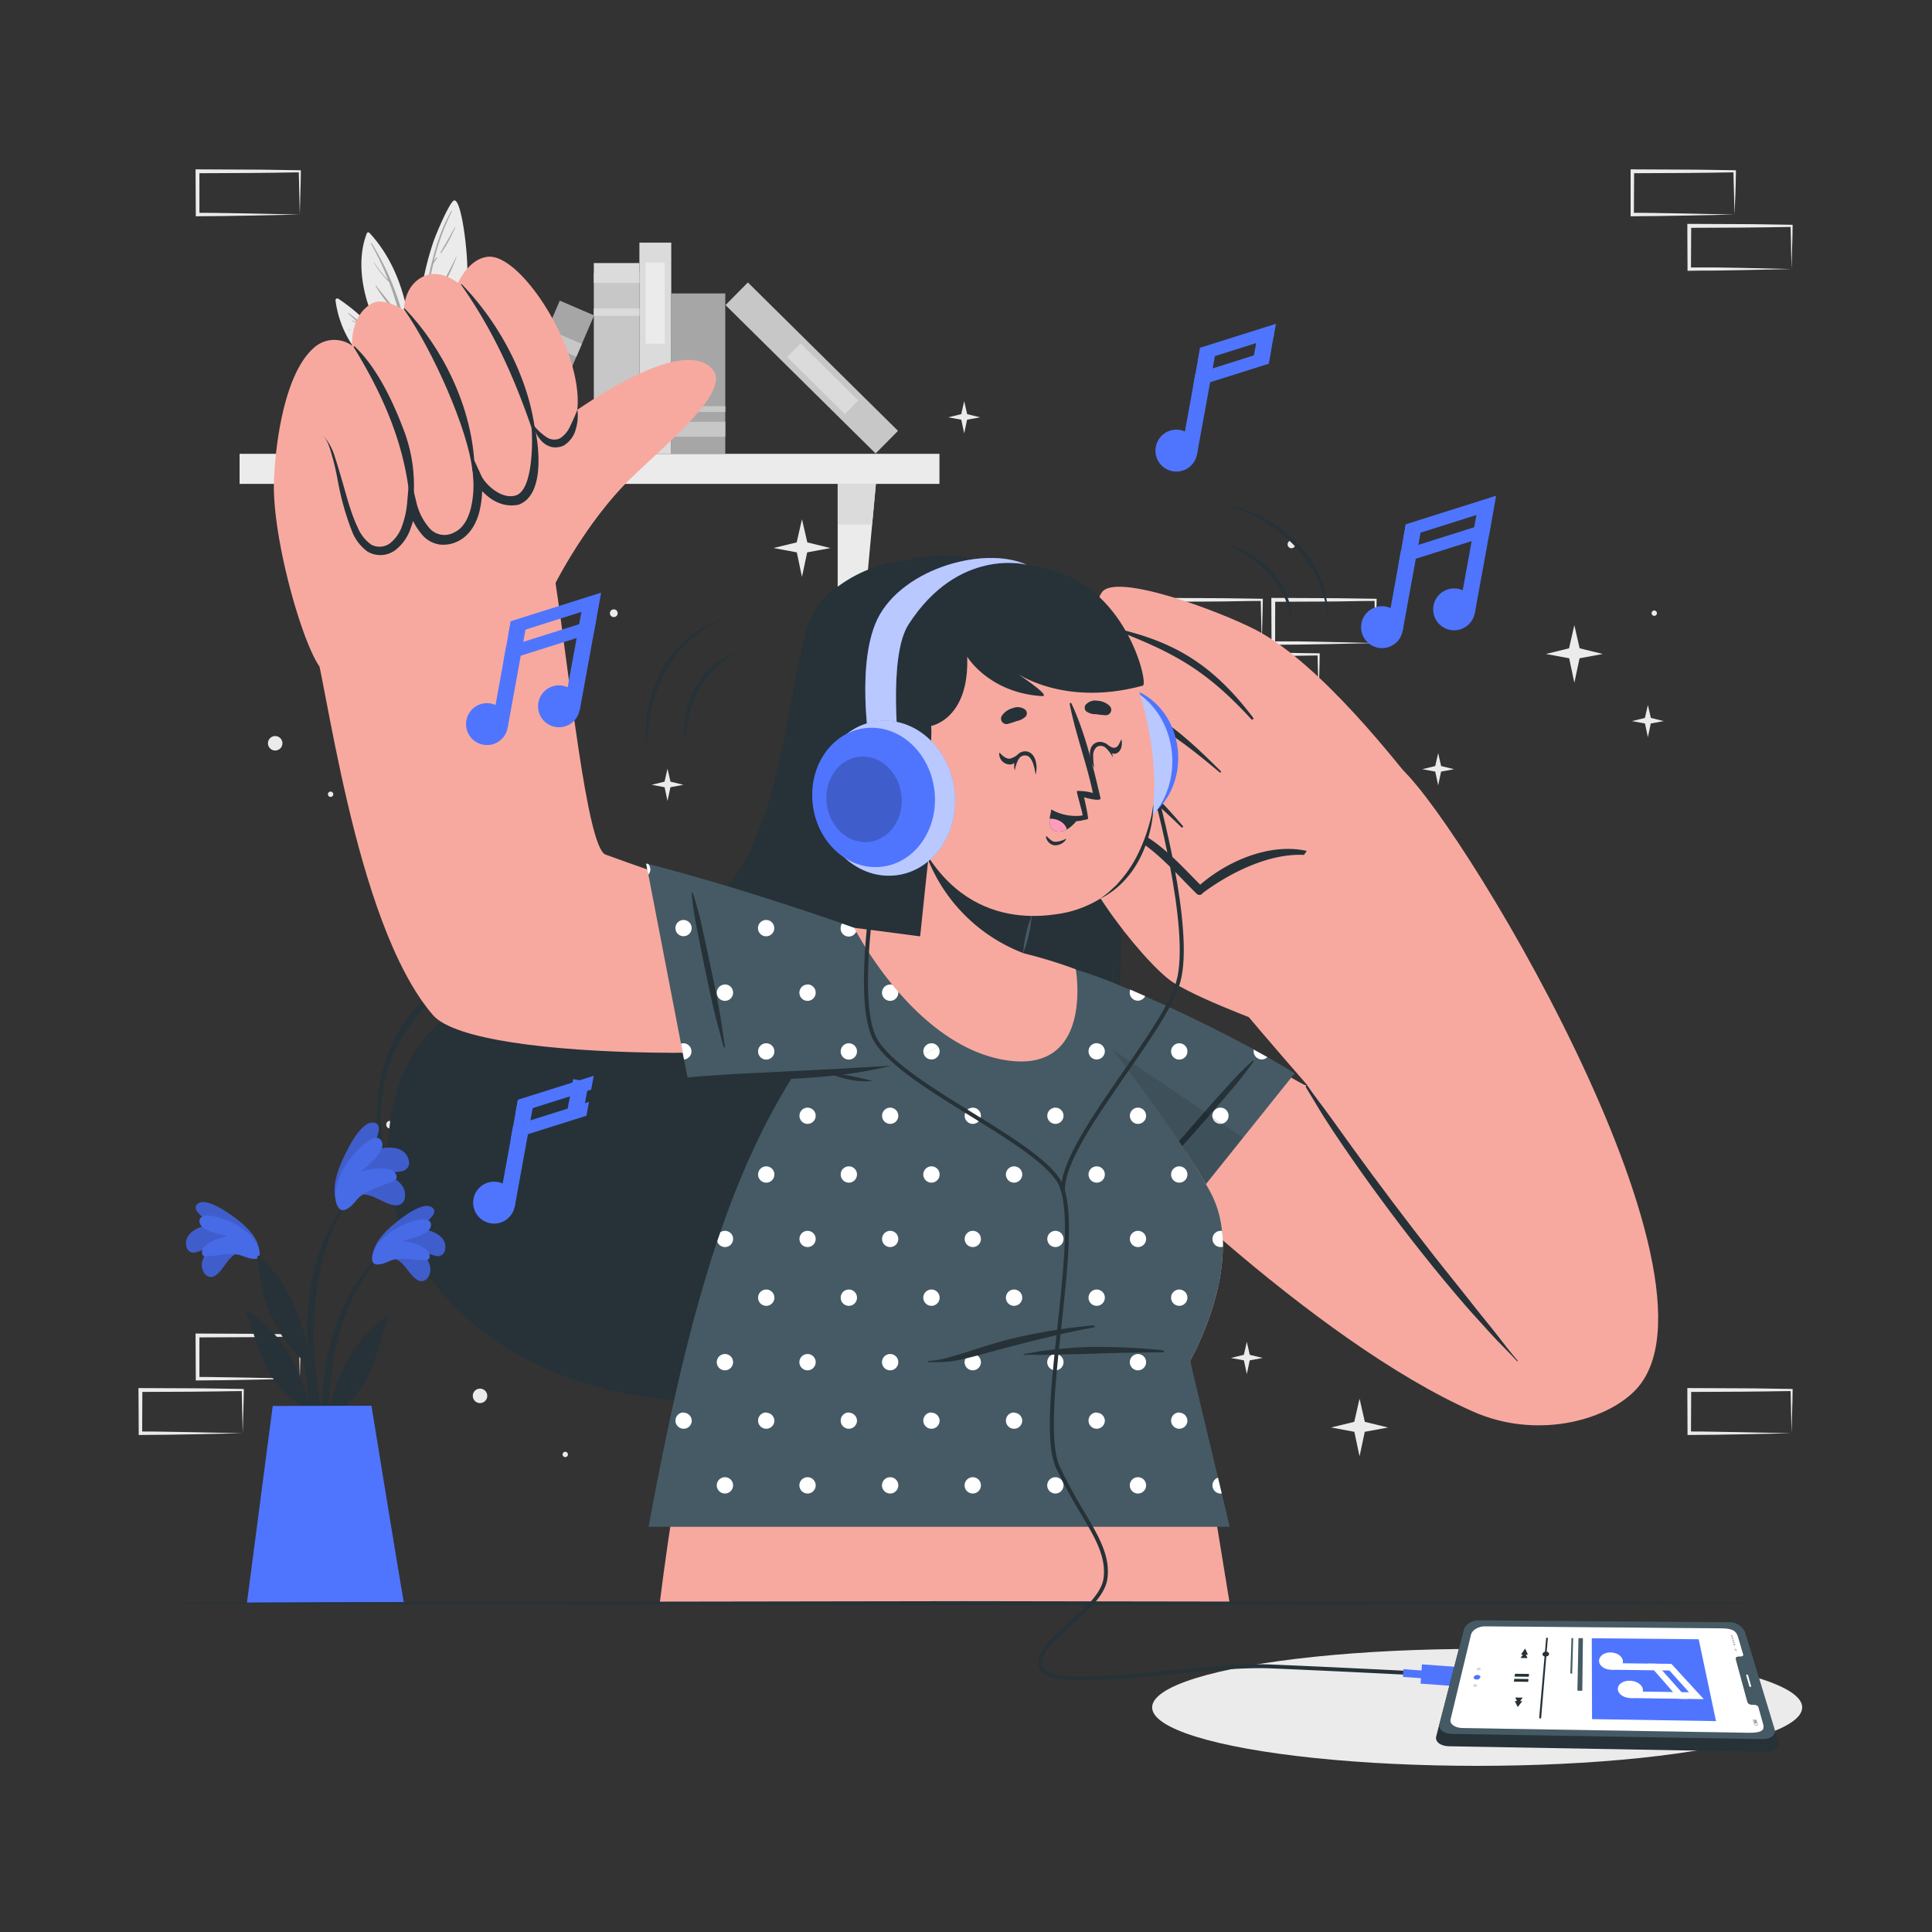 <svg xmlns="http://www.w3.org/2000/svg" viewBox="0 0 500 500"><rect x="0" y="0" width="500" height="500" fill="#333333" stroke="none"/><g id="freepik--background-complete--inject-17"><polygon points="359.22 369.44 353.2 370.55 351.85 376.9 350.5 370.55 344.48 369.43 350.48 367.97 351.85 361.97 353.22 367.97 359.22 369.44" style="fill:#ebebeb"></polygon><polygon points="414.81 169.25 408.79 170.36 407.44 176.71 406.1 170.36 400.07 169.25 406.07 167.78 407.44 161.79 408.81 167.78 414.81 169.25" style="fill:#ebebeb"></polygon><polygon points="214.92 141.84 208.9 142.95 207.55 149.3 206.21 142.95 200.19 141.83 206.18 140.37 207.55 134.37 208.93 140.37 214.92 141.84" style="fill:#ebebeb"></polygon><polygon points="430.59 186.62 427.22 187.24 426.47 190.79 425.72 187.24 422.35 186.62 425.7 185.8 426.47 182.45 427.24 185.8 430.59 186.62" style="fill:#ebebeb"></polygon><polygon points="176.87 203.11 173.51 203.73 172.75 207.28 172 203.73 168.64 203.11 171.99 202.29 172.75 198.94 173.52 202.29 176.87 203.11" style="fill:#ebebeb"></polygon><polygon points="162.03 325.17 158.66 325.79 157.91 329.34 157.16 325.79 153.79 325.17 157.14 324.35 157.91 321 158.68 324.35 162.03 325.17" style="fill:#ebebeb"></polygon><polygon points="253.65 108 250.28 108.62 249.53 112.17 248.78 108.62 245.41 108 248.77 107.18 249.53 103.83 250.3 107.18 253.65 108" style="fill:#ebebeb"></polygon><polygon points="326.79 351.44 323.43 352.06 322.68 355.61 321.92 352.06 318.56 351.44 321.91 350.62 322.68 347.27 323.44 350.62 326.79 351.44" style="fill:#ebebeb"></polygon><polygon points="376.31 199.07 372.95 199.69 372.2 203.24 371.44 199.69 368.08 199.07 371.43 198.25 372.2 194.9 372.96 198.25 376.31 199.07" style="fill:#ebebeb"></polygon><path d="M312,325.17a1,1,0,0,0,0,1.95A1,1,0,0,0,312,325.17Z" style="fill:#ebebeb"></path><path d="M334.23,139.88a1,1,0,0,0,0,2A1,1,0,0,0,334.23,139.88Z" style="fill:#ebebeb"></path><path d="M100.73,290.08a1,1,0,0,0,0,1.95A1,1,0,0,0,100.73,290.08Z" style="fill:#ebebeb"></path><path d="M158.85,157.7a1,1,0,0,0,0,2A1,1,0,0,0,158.85,157.7Z" style="fill:#ebebeb"></path><path d="M428.12,158a.69.69,0,0,0,0,1.38A.69.69,0,0,0,428.12,158Z" style="fill:#ebebeb"></path><path d="M146.29,375.72a.69.69,0,0,0,0,1.38A.69.69,0,0,0,146.29,375.72Z" style="fill:#ebebeb"></path><path d="M85.56,204.86a.69.69,0,0,0,0,1.38A.69.69,0,0,0,85.56,204.86Z" style="fill:#ebebeb"></path><path d="M124.23,359.38a1.87,1.87,0,0,0,0,3.74A1.87,1.87,0,0,0,124.23,359.38Z" style="fill:#ebebeb"></path><path d="M71.22,190.49a1.87,1.87,0,0,0,0,3.74A1.87,1.87,0,0,0,71.22,190.49Z" style="fill:#ebebeb"></path><path d="M77.59,356.81l-13.12.28-6.66.11c-2.23.05-4.47,0-6.7.06h-.44v-.45l-.06-11.19v-.5h.5l13.24.06c4.42,0,8.83.12,13.24.17h.28v.27c0,1.9-.09,3.79-.13,5.65Zm0,0-.14-5.65c0-1.87-.11-3.71-.13-5.54l.27.27c-4.41.05-8.82.16-13.24.17l-13.24.06.5-.5,0,11.19-.45-.45c2.18,0,4.36,0,6.55.06l6.58.11Z" style="fill:#ebebeb"></path><path d="M62.82,370.92l-13.12.28-6.66.11c-2.23.05-4.47,0-6.7.06H35.9v-.45l-.06-11.19v-.5h.5l13.24.06c4.41,0,8.83.12,13.24.17h.28v.27c0,1.9-.08,3.79-.13,5.65Zm0,0-.14-5.65c0-1.87-.11-3.71-.13-5.54l.27.27c-4.41.05-8.83.16-13.24.17l-13.24.06.5-.5-.05,11.19-.45-.45c2.18,0,4.36,0,6.55.06l6.58.11Z" style="fill:#ebebeb"></path><path d="M356,166.43l-13.13.28-6.66.11c-2.22.05-4.46,0-6.69.06h-.45v-.45l-.05-11.19v-.5h.5l13.24.06c4.41,0,8.83.11,13.24.16h.27v.27c0,1.9-.08,3.79-.13,5.66Zm0,0-.14-5.65c-.05-1.86-.12-3.7-.13-5.54l.27.28c-4.41,0-8.83.16-13.24.16l-13.24.06.5-.5L330,166.43l-.44-.44c2.18,0,4.36,0,6.54,0l6.58.12Z" style="fill:#ebebeb"></path><path d="M341.26,180.54l-13.13.28-6.66.11c-2.22,0-4.46,0-6.69.06h-.45v-.45l-.05-11.19v-.5h.51l13.24.07c4.41,0,8.82.11,13.24.16h.27v.27c0,1.9-.09,3.79-.13,5.66Zm0,0-.14-5.65c-.05-1.86-.12-3.7-.14-5.54l.28.28c-4.42.05-8.83.16-13.24.16l-13.24.06.5-.5-.06,11.19-.44-.44c2.18,0,4.35,0,6.54.05l6.58.12Z" style="fill:#ebebeb"></path><path d="M326.54,166.43l-13.12.28-6.66.11c-2.23.05-4.47,0-6.7.06h-.44v-.45l-.06-11.19v-.5h.5l13.24.06c4.42,0,8.83.11,13.24.16h.28v.27c0,1.9-.09,3.79-.13,5.66Zm0,0-.14-5.65c0-1.86-.11-3.7-.13-5.54l.27.28c-4.41,0-8.82.16-13.24.16l-13.24.06.5-.5-.05,11.19-.45-.44c2.18,0,4.36,0,6.55,0l6.58.12Z" style="fill:#ebebeb"></path><path d="M463.66,370.92l-13.13.28-6.66.11c-2.22.05-4.46,0-6.69.06h-.45v-.45l-.05-11.19v-.5h.5l13.24.06c4.41,0,8.83.12,13.24.17h.27v.27c0,1.9-.08,3.79-.13,5.65Zm0,0-.14-5.65c0-1.87-.12-3.71-.13-5.54l.27.27c-4.41.05-8.83.16-13.24.17l-13.24.06.5-.5-.06,11.19-.44-.45c2.18,0,4.36,0,6.54.06l6.58.11Z" style="fill:#ebebeb"></path><path d="M448.89,55.52l-13.13.28-6.66.11c-2.22.05-4.46,0-6.69.06H422v-.45l0-11.19v-.5h.51l13.24.06c4.41,0,8.82.12,13.24.17h.27v.27c0,1.9-.09,3.79-.13,5.66Zm0,0-.14-5.65c-.05-1.87-.12-3.71-.14-5.54l.28.27c-4.42.06-8.83.16-13.24.17l-13.24.06.5-.5-.06,11.19-.44-.44c2.18,0,4.35,0,6.54.05l6.58.11Z" style="fill:#ebebeb"></path><path d="M463.66,69.63l-13.13.28-6.66.11c-2.22,0-4.46,0-6.69.06h-.45v-.45l-.05-11.19v-.5h.5l13.24.06c4.41,0,8.83.12,13.24.17h.27v.27c0,1.9-.08,3.79-.13,5.66Zm0,0L463.52,64c0-1.87-.12-3.71-.13-5.54l.27.27c-4.41.06-8.83.16-13.24.17l-13.24.06.5-.5-.06,11.19-.44-.44c2.18,0,4.36,0,6.54,0l6.58.11Z" style="fill:#ebebeb"></path><path d="M77.59,55.52l-13.12.28-6.66.11c-2.23.05-4.47,0-6.7.06h-.44v-.45l-.06-11.19v-.5h.5l13.24.06c4.42,0,8.83.12,13.24.17h.28v.27c0,1.9-.09,3.79-.13,5.66Zm0,0-.14-5.65c0-1.87-.11-3.71-.13-5.54l.27.27c-4.41.06-8.82.16-13.24.17l-13.24.06.5-.5,0,11.19-.45-.44c2.18,0,4.36,0,6.55.05l6.58.11Z" style="fill:#ebebeb"></path><rect x="62" y="117.45" width="181.13" height="7.78" style="fill:#ebebeb"></rect><polygon points="88.33 155.84 81.28 155.84 78.45 125.22 88.33 125.22 88.33 155.84" style="fill:#ebebeb"></polygon><polygon points="216.79 155.84 223.85 155.84 226.68 125.22 216.79 125.22 216.79 155.84" style="fill:#ebebeb"></polygon><polygon points="78.45 125.23 88.33 125.23 88.33 135.77 79.42 135.77 78.45 125.23" style="fill:#dbdbdb"></polygon><polygon points="226.68 125.23 225.7 135.77 216.79 135.77 216.79 125.23 226.68 125.23" style="fill:#dbdbdb"></polygon><path d="M127.59,70.79c-8,10.88-16.42,23.52-18.46,37.17,0,.2.31.27.35.07A82.07,82.07,0,0,1,113,97.1c5.28-1.46,10.47-2.65,13.24-7.9s2.47-12.42,1.94-18.29C128.18,70.6,127.75,70.58,127.59,70.79Z" style="fill:#ebebeb"></path><path d="M113.12,97c3.61-8.1,8.24-16.23,14.14-22.9,0,0,.1,0,.06.07a96.17,96.17,0,0,0-9.65,15.17c2.66-2.7,5.58-5.12,8.1-8,0,0,.13,0,.08.08-2.5,3-5.24,6.27-8.5,8.5-.87,1.61-1.76,3.23-2.65,4.85.22-.13.45-.24.67-.35a0,0,0,0,1,0,.06c-.24.13-.49.26-.75.37-.42.76-.84,1.53-1.28,2.3C113.28,97.32,113,97.17,113.12,97Z" style="fill:#a6a6a6"></path><path d="M115.8,94.17A46.66,46.66,0,0,0,122,90.05c.06,0,.13,0,.08.08a32.33,32.33,0,0,1-6.16,4.19A.09.09,0,0,1,115.8,94.17Z" style="fill:#a6a6a6"></path><path d="M108.25,107.83c0,.17.3.17.29,0,0-4.5,0-9,.08-13.53,1.15-2.32,3.62-3.61,5.34-5.47a23.56,23.56,0,0,0,3.2-4.46A32,32,0,0,0,120.88,72c.48-4.8-1.35-20.67-3.37-20.12-1.06.29-4.46,8.14-5.36,10.74A74.73,74.73,0,0,0,109,75.75C107.31,86.32,107.45,97.19,108.25,107.83Z" style="fill:#ebebeb"></path><path d="M108.22,88.44l0,0c.24-5.69,1.53-11.43,2.73-17,1.29-5.94,2.8-11.54,5.86-16.84,0-.09.2,0,.15.09a62.7,62.7,0,0,0-4.71,12.93c.2-.32.45-.63.67-.93.08-.12.28,0,.19.12a8.61,8.61,0,0,1-.95,1.35h0c-1,4.25-1.81,8.6-2.46,12.93l.15-.16s.09,0,.06,0-.17.28-.25.43c-.33,2.2-.63,4.39-.94,6.57a30.89,30.89,0,0,0,9.15-12.16s.05,0,0,0a25.27,25.27,0,0,1-9.25,12.59c-.08.59-.16,1.17-.25,1.75,0,.13-.21.09-.2,0,0-.52,0-1,0-1.56A.12.12,0,0,1,108.22,88.44Z" style="fill:#a6a6a6"></path><path d="M110.06,80.2a90.14,90.14,0,0,0,8-13.75s.12,0,.1,0a44.44,44.44,0,0,1-7.93,13.81C110.14,80.4,110,80.29,110.06,80.2Z" style="fill:#a6a6a6"></path><path d="M114,65.35c1.24-2.19,2.55-4.33,3.72-6.57,0-.06.11,0,.09.06a34,34,0,0,1-3.62,6.62A.11.11,0,0,1,114,65.35Z" style="fill:#a6a6a6"></path><path d="M113.56,66.31a0,0,0,0,1,0,0S113.53,66.31,113.56,66.31Z" style="fill:#a6a6a6"></path><path d="M106.05,96.31a46.22,46.22,0,0,1-1,8.86c0,.32.09.64.14,1a41.91,41.91,0,0,0,1.58-9.87.31.31,0,0,0,0-.31h0a65.27,65.27,0,0,0-1-13.37c-1.39-8.26-4.43-16.19-10.19-22.39a.41.41,0,0,0-.64.14c-2.32,5.91-1.51,13,.47,18.86a34.61,34.61,0,0,0,4.57,9C101.93,90.93,104.44,93.28,106.05,96.31Z" style="fill:#ebebeb"></path><path d="M96.23,63c5.46,8.86,9.26,19.37,9.72,29.84,0,.18-.3.23-.33,0-.12-.94-.27-1.87-.42-2.8h0A35.45,35.45,0,0,1,99,82.89s0-.1.07-.06a76.21,76.21,0,0,0,6,6.55c-.39-2.32-.85-4.59-1.4-6.84l-.43-.51c-.1-.11.06-.27.16-.16l.13.15A80.11,80.11,0,0,0,100.7,73a27.28,27.28,0,0,1-4-5.08,0,0,0,0,1,.07-.05,41.39,41.39,0,0,0,2.53,3.35c.36.43.77.82,1.15,1.23A70.88,70.88,0,0,0,96,63.08C95.94,63,96.15,62.83,96.23,63Z" style="fill:#a6a6a6"></path><path d="M97.33,73.89c1.77,2.38,3.78,4.65,5.42,7.1,0,.07,0,.14-.11.09A36.2,36.2,0,0,1,97.22,74C97.17,73.89,97.28,73.82,97.33,73.89Z" style="fill:#a6a6a6"></path><path d="M103,81.54l.07.08c.06,0,0,.13-.08.08l-.07-.08C102.87,81.57,103,81.49,103,81.54Z" style="fill:#a6a6a6"></path><path d="M86.83,77.76a27.27,27.27,0,0,0,5.76,13.52,14.34,14.34,0,0,0,4.68,3.64c2,1,4.14,2.16,6.23,3a41,41,0,0,1,2.21,7.84c.07-.23.14-.46.2-.69C104.57,93.5,97.1,83.64,87.54,77.3A.47.47,0,0,0,86.83,77.76Z" style="fill:#ebebeb"></path><path d="M90.13,81.17c-.06-.06,0-.18.1-.13a39.11,39.11,0,0,1,12.18,15c.07.16-.15.29-.24.14-.45-.78-.9-1.54-1.36-2.28h0a13.18,13.18,0,0,1-5.86-3.4s0-.11.06-.07a13.48,13.48,0,0,0,2.76,1.94c.89.45,1.85.74,2.77,1.1-.8-1.29-1.65-2.52-2.53-3.71a25.59,25.59,0,0,1-6.55-3.68c-.06,0,0-.15.06-.11a64.9,64.9,0,0,0,6.09,3.26,54.85,54.85,0,0,0-4.3-5c-.74-.39-1.49-.78-2.21-1.2a.06.06,0,0,1,0-.11,8.33,8.33,0,0,1,1.7.83C92,82.87,91.08,82,90.13,81.17Z" style="fill:#a6a6a6"></path><path d="M90.34,85.15a2.42,2.42,0,0,1,.36.27s0,.07,0,.06a3,3,0,0,1-.39-.22C90.21,85.22,90.27,85.11,90.34,85.15Z" style="fill:#a6a6a6"></path><polygon points="117.66 117.45 97.98 117.45 98.95 104.55 99.32 100.34 116.14 100.34 116.52 104.55 117.66 117.45" style="fill:#dbdbdb"></polygon><polygon points="116.52 104.55 98.95 104.55 99.32 100.34 116.14 100.34 116.52 104.55" style="fill:#c7c7c7"></polygon><rect x="97.98" y="96.89" width="19.5" height="4.31" style="fill:#dbdbdb"></rect><rect x="136.16" y="88.11" width="46.83" height="11.79" transform="translate(253.58 -65.57) rotate(90)" style="fill:#c7c7c7"></rect><rect x="157" y="64.76" width="5.15" height="11.79" transform="translate(230.23 -88.92) rotate(90)" style="fill:#dbdbdb"></rect><rect x="158.62" y="74.88" width="1.91" height="11.79" transform="translate(240.35 -78.79) rotate(90)" style="fill:#dbdbdb"></rect><rect x="157" y="102.81" width="5.15" height="11.79" transform="translate(268.28 -50.87) rotate(90)" style="fill:#dbdbdb"></rect><rect x="142.28" y="85.98" width="54.63" height="8.24" transform="translate(259.7 -79.49) rotate(90)" style="fill:#dbdbdb"></rect><rect x="159.05" y="75.96" width="21.01" height="4.95" transform="translate(247.99 -91.12) rotate(90)" style="fill:#ebebeb"></rect><rect x="182.78" y="91.1" width="54.63" height="8.24" transform="translate(127.61 -120.19) rotate(44.67)" style="fill:#c7c7c7"></rect><rect x="202.45" y="95.54" width="21.01" height="4.95" transform="translate(130.39 -121.4) rotate(44.67)" style="fill:#dbdbdb"></rect><rect x="159.96" y="89.68" width="41.49" height="14" transform="translate(277.38 -84.02) rotate(90)" style="fill:#a6a6a6"></rect><rect x="178.77" y="104.1" width="3.87" height="14" transform="translate(291.8 -69.61) rotate(90)" style="fill:#c7c7c7"></rect><rect x="179.95" y="98.87" width="1.5" height="14" transform="translate(286.58 -74.83) rotate(90)" style="fill:#c7c7c7"></rect><rect x="122.12" y="92.79" width="38.99" height="9.67" transform="translate(287.19 6) rotate(113.23)" style="fill:#a6a6a6"></rect><rect x="134.46" y="105.24" width="3.63" height="9.67" transform="translate(291.17 28.27) rotate(113.23)" style="fill:#c7c7c7"></rect><rect x="143.6" y="83.93" width="3.63" height="9.67" transform="translate(284.35 -9.85) rotate(113.23)" style="fill:#c7c7c7"></rect><rect x="142.74" y="88.53" width="1.41" height="9.67" transform="translate(285.82 -1.61) rotate(113.23)" style="fill:#c7c7c7"></rect></g><g id="freepik--Shadow--inject-17"><ellipse cx="382.29" cy="441.87" rx="84.12" ry="15.13" style="fill:#ebebeb"></ellipse></g><g id="freepik--Character--inject-17"><path d="M288.32,247.39c-2.33,24.93-.92,55.24-14.68,77.24-10.8,17.23-29.84,27.19-48.86,32.64-41.85,12-97.36,6.56-119.54-36.41C96.39,303.7,99,270.87,119,261.5c10.24-4.8,21.61-4.66,32.62-6.05,14.52-1.81,25.72-8.26,34-20.4,16.19-23.64,16.25-42.59,22.49-69.73,1.18-5,3.07-9.89,8.7-13.49a35.1,35.1,0,0,1,17.56-6.78,34.9,34.9,0,0,1,17.08-.44c12,3,22.11,15.81,30.55,24.11s11.9,16.41,11,28.46C291.66,213.94,289.87,230.66,288.32,247.39Z" style="fill:#263238"></path><path d="M289.76,259.49c.66-23,.87-45.94,1.23-68.93,0-.14-.22-.17-.22,0-.85,18.9-1.95,37.77-2.54,56.69-.59,18.54.08,37.64-2.13,56.07-5,41.36-49.71,52.26-84.5,45.36-1.59-.31-1.91,2.24-.3,2.51,30.74,5.09,69-.33,83-32.56C292,301,289.22,278.28,289.76,259.49Z" style="fill:#263238"></path><path d="M210.39,163.43c.06-.45-.6-.51-.68-.08-4.19,22.54-7,49.22-22.62,67.18a58.08,58.08,0,0,1-29.3,18.06c-9,2.29-18.07,1.34-27.23,1.85-35.78,2-42.65,49-19.89,70.84.47.46,1.28-.34.82-.83-15.84-16.67-18.12-43.29-1-60.21,13.77-13.59,35.49-5.65,52.53-11.65C198.36,236.17,206.51,196.47,210.39,163.43Z" style="fill:#263238"></path><path d="M365.69,202.45c-3-3.34-23.54-30.66-40.95-39.57-9.22-4.71-36-14.81-39.6-9.56-3.26,4.79,3.4,9.37,3.4,9.37s-12-4.33-16.47,2.39,7.2,13.85,7.2,13.85-12.67-3.55-16.63,3.47,8.95,12.23,8.95,12.23-11.43-3.78-12.26,3.37c-1,8.61,20.86,13.2,30,20.14,2.07,1.57,39.74,34.93,39.74,34.93Z" style="fill: rgb(247, 169, 160);"></path><path d="M271.65,195.09c16.07,3.42,22.51,7.69,34.09,19,.22.22.6-.07.39-.32-10.34-12.09-17.64-18.61-34.36-19.44C271,194.27,270.88,194.93,271.65,195.09Z" style="fill:#263238"></path><path d="M279.26,179.4c16.38,5,23.41,9.58,36.41,20.51.18.15.46-.14.29-.31-11.85-11.79-19.29-18.13-36.31-21C278.87,178.49,278.51,179.18,279.26,179.4Z" style="fill:#263238"></path><path d="M289.16,163.24c15.51,6,23.43,10.67,34.68,22.9a.31.31,0,0,0,.48-.39c-10.27-13.59-20.11-19.5-34.93-23C288.38,162.55,288.18,162.86,289.16,163.24Z" style="fill:#263238"></path><path d="M331,266.17s-19.39-6.91-27.24-11.82-30.36-34-24.35-39.21c7.75-6.74,24.05,7.49,31.12,15.5,0,0,17.92-15.6,31.83-7.92S331,266.17,331,266.17Z" style="fill: rgb(247, 169, 160);"></path><path d="M282.18,214c11.51-1,20.11,10.08,27.55,17.33a1,1,0,0,0,1.55-.22c8-6,20.92-12.24,30.94-9a.24.24,0,0,0,.19-.44c-10.28-4.94-23.52.11-31.8,7.29-7.52-7.57-16.64-18.34-28.44-15.07C282.1,213.89,282.11,214,282.18,214Z" style="fill:#263238"></path><path d="M270.06,276c17.38,19.73,70.09,71.18,111.28,89.36,16,7.07,33.83,2.55,41.72-5.41,27.88-28.13-48.52-153.54-61.66-162-7.09-4.55-48.55,52.59-39.26,64,3.81,4.69,16.29,19,16.29,19-1.09.78-20-13.6-53.46-25C252.92,245.14,259.29,263.78,270.06,276Z" style="fill: rgb(247, 169, 160);"></path><path d="M392.78,352.16c-1.92-2.21-3.69-4.55-5.48-6.86s-3.69-4.54-5.49-6.85c-3.58-4.57-7.26-9.07-10.84-13.64Q360.22,311.09,350,297q-2.87-4-5.71-7.94c-1.92-2.69-4-5.28-5.86-8-.21-.29-.64,0-.45.34,1.55,2.49,3,5.05,4.56,7.53s3.19,4.91,4.84,7.33q4.9,7.2,10.07,14.21c6.89,9.36,14.09,18.48,21.7,27.29,2.14,2.47,4.38,4.86,6.57,7.3s4.66,4.76,6.9,7.22C392.7,352.36,392.86,352.25,392.78,352.16Z" style="fill:#263238"></path><path d="M335.05,277.79l-30.44,38s-20.43-20.19-37.48-41-12.27-34.73,24-19.21C319.67,267.69,335.05,277.79,335.05,277.79Z" style="fill:#455a64"></path><path d="M285.93,272.07a2.11,2.11,0,1,1-2.11-2.1A2.12,2.12,0,0,1,285.93,272.07ZM305.2,270a2.11,2.11,0,1,0,2.1,2.1A2.1,2.1,0,0,0,305.2,270ZM328,273.58a2.08,2.08,0,0,1-1.46.6,2.11,2.11,0,0,1-2.1-2.11,2.14,2.14,0,0,1,0-.45Zm-54.91-18.81a2.11,2.11,0,1,0,2.11,2.11A2.11,2.11,0,0,0,273.13,254.77Zm19.42,1.33a2.25,2.25,0,0,0-.14.78,2.1,2.1,0,0,0,2.1,2.1,2.13,2.13,0,0,0,1.9-1.19Zm12.65,45.75a2.11,2.11,0,1,0,2.1,2.1A2.1,2.1,0,0,0,305.2,301.85Zm-10.69-15.19a2.1,2.1,0,1,0,2.1,2.1A2.1,2.1,0,0,0,294.51,286.66Zm21.38,0a2.1,2.1,0,1,0,2.1,2.1A2.1,2.1,0,0,0,315.89,286.66Z" style="fill:#fff"></path><path d="M324.41,274.7a82.64,82.64,0,0,1-6.25,7.94c-2.16,2.57-4.36,5.1-6.57,7.62s-4.46,5.09-6.74,7.57-4.82,5-7.23,7.45c-.14.14-.39-.08-.26-.24,2.1-2.63,4.11-5.34,6.27-7.92s4.37-5.1,6.58-7.62,4.46-5.08,6.74-7.57a83.31,83.31,0,0,1,7.24-7.43A.15.15,0,0,1,324.41,274.7Z" style="fill:#263238"></path><path d="M321.71,294.42l-17.1,21.33s-20.44-20.18-37.47-41c-8.24-10.07-11.39-18.52-8.34-22.8Z" style="opacity:0.1"></path><path d="M318.25,415,308,352.19s14.11-24.64,5.92-42.32c-4.13-9-29.17-44.79-44.43-55.87-14.32-10.39-33-7.37-40.74.77C199,286.15,181.43,330.09,170.72,415Z" style="fill: rgb(247, 169, 160);"></path><path d="M318.25,395.14,308,352.19s14.11-24.64,5.92-42.32c-4.13-9-32.11-49.82-47.37-60.9-14.32-10.4-36-1.35-43.7,6.79-29.81,31.38-42.77,73.06-55,139.38Z" style="fill:#455a64"></path><path d="M221.79,272.07a2.11,2.11,0,1,1-2.1-2.1A2.11,2.11,0,0,1,221.79,272.07Zm19.27-2.1a2.11,2.11,0,1,0,2.11,2.1A2.1,2.1,0,0,0,241.06,270Zm21.38,0a2.11,2.11,0,1,0,2.11,2.1A2.1,2.1,0,0,0,262.44,270Zm21.38,0a2.11,2.11,0,1,0,2.11,2.1A2.1,2.1,0,0,0,283.82,270Zm-53.44-15.2a2.11,2.11,0,1,0,2.1,2.11A2.11,2.11,0,0,0,230.38,254.77Zm21.37,0a2.11,2.11,0,1,0,2.11,2.11A2.11,2.11,0,0,0,251.75,254.77Zm21.44,0h-.06a2.11,2.11,0,1,0,2.11,2.11v0C274.54,256.13,273.86,255.44,273.19,254.77Zm-74.88,47.08a2.11,2.11,0,1,0,2.1,2.1A2.11,2.11,0,0,0,198.31,301.85Zm21.38,0a2.11,2.11,0,1,0,2.1,2.1A2.1,2.1,0,0,0,219.69,301.85Zm21.37,0a2.11,2.11,0,1,0,2.11,2.1A2.1,2.1,0,0,0,241.06,301.85Zm21.38,0a2.11,2.11,0,1,0,2.11,2.1A2.1,2.1,0,0,0,262.44,301.85Zm21.38,0a2.11,2.11,0,1,0,2.11,2.1A2.1,2.1,0,0,0,283.82,301.85Zm21.38,0a2.11,2.11,0,1,0,2.1,2.1A2.1,2.1,0,0,0,305.2,301.85ZM209,286.66a2.1,2.1,0,1,0,2.1,2.1A2.11,2.11,0,0,0,209,286.66Zm21.38,0a2.1,2.1,0,1,0,2.1,2.1A2.1,2.1,0,0,0,230.38,286.66Zm21.37,0a2.1,2.1,0,1,0,2.11,2.1A2.1,2.1,0,0,0,251.75,286.66Zm21.38,0a2.1,2.1,0,1,0,2.11,2.1A2.1,2.1,0,0,0,273.13,286.66Zm21.38,0a2.1,2.1,0,1,0,2.1,2.1A2.1,2.1,0,0,0,294.51,286.66Zm-96.2,47.07a2.11,2.11,0,1,0,2.1,2.11A2.11,2.11,0,0,0,198.31,333.73Zm21.38,0a2.11,2.11,0,1,0,2.1,2.11A2.1,2.1,0,0,0,219.69,333.73Zm21.37,0a2.11,2.11,0,1,0,2.11,2.11A2.1,2.1,0,0,0,241.06,333.73Zm21.38,0a2.11,2.11,0,1,0,2.11,2.11A2.1,2.1,0,0,0,262.44,333.73Zm21.38,0a2.11,2.11,0,1,0,2.11,2.11A2.1,2.1,0,0,0,283.82,333.73Zm21.38,0a2.11,2.11,0,1,0,2.1,2.11A2.1,2.1,0,0,0,305.2,333.73ZM187.62,318.54a2.06,2.06,0,0,0-1.2.38c-.27.78-.54,1.56-.8,2.34a2.1,2.1,0,1,0,2-2.72Zm21.38,0a2.1,2.1,0,1,0,2.1,2.1A2.11,2.11,0,0,0,209,318.54Zm21.38,0a2.1,2.1,0,1,0,2.1,2.1A2.1,2.1,0,0,0,230.38,318.54Zm21.37,0a2.1,2.1,0,1,0,2.11,2.1A2.1,2.1,0,0,0,251.75,318.54Zm21.38,0a2.1,2.1,0,1,0,2.11,2.1A2.1,2.1,0,0,0,273.13,318.54Zm21.38,0a2.1,2.1,0,1,0,2.1,2.1A2.1,2.1,0,0,0,294.51,318.54Zm21.78,0a1.75,1.75,0,0,0-.4,0,2.1,2.1,0,1,0,.61,4.11A36.86,36.86,0,0,0,316.29,318.58Zm-139.36,47a2.11,2.11,0,1,0,2.1,2.11A2.11,2.11,0,0,0,176.93,365.61Zm21.38,0a2.11,2.11,0,1,0,2.1,2.11A2.12,2.12,0,0,0,198.31,365.61Zm21.38,0a2.11,2.11,0,1,0,2.1,2.11A2.11,2.11,0,0,0,219.69,365.61Zm21.37,0a2.11,2.11,0,1,0,2.11,2.11A2.11,2.11,0,0,0,241.06,365.61Zm21.38,0a2.11,2.11,0,1,0,2.11,2.11A2.11,2.11,0,0,0,262.44,365.61Zm21.38,0a2.11,2.11,0,1,0,2.11,2.11A2.11,2.11,0,0,0,283.82,365.61Zm21.38,0a2.11,2.11,0,1,0,2.1,2.11A2.11,2.11,0,0,0,305.2,365.61ZM187.62,350.42a2.11,2.11,0,1,0,2.1,2.1A2.1,2.1,0,0,0,187.62,350.42Zm21.38,0a2.11,2.11,0,1,0,2.1,2.1A2.11,2.11,0,0,0,209,350.42Zm21.38,0a2.11,2.11,0,1,0,2.1,2.1A2.1,2.1,0,0,0,230.38,350.42Zm21.37,0a2.11,2.11,0,1,0,2.11,2.1A2.1,2.1,0,0,0,251.75,350.42Zm21.38,0a2.11,2.11,0,1,0,2.11,2.1A2.1,2.1,0,0,0,273.13,350.42Zm21.38,0a2.11,2.11,0,1,0,2.1,2.1A2.1,2.1,0,0,0,294.51,350.42ZM187.62,382.3a2.11,2.11,0,1,0,2.1,2.1A2.1,2.1,0,0,0,187.62,382.3Zm21.38,0a2.11,2.11,0,1,0,2.1,2.1A2.11,2.11,0,0,0,209,382.3Zm21.38,0a2.11,2.11,0,1,0,2.1,2.1A2.1,2.1,0,0,0,230.38,382.3Zm21.37,0a2.11,2.11,0,1,0,2.11,2.1A2.1,2.1,0,0,0,251.75,382.3Zm21.38,0a2.11,2.11,0,1,0,2.11,2.1A2.1,2.1,0,0,0,273.13,382.3Zm21.38,0a2.11,2.11,0,1,0,2.1,2.1A2.1,2.1,0,0,0,294.51,382.3Zm20.71.12a2.08,2.08,0,0,0-1.43,2,2.1,2.1,0,0,0,2.1,2.11l.3,0Z" style="fill:#fff"></path><path d="M283,343a148.62,148.62,0,0,0-21.59,3.55c-3.52.9-7,2-10.42,3.1-1.72.56-3.44,1.07-5.18,1.57a23.53,23.53,0,0,1-5.56,1,.13.13,0,0,0,0,.26,40,40,0,0,0,5.36-.1,38.65,38.65,0,0,0,5.11-1c3.57-.88,7.1-1.93,10.67-2.85,7.2-1.85,14.39-3.69,21.7-5C283.43,343.55,283.35,343,283,343Z" style="fill:#263238"></path><path d="M301,349.46a159.87,159.87,0,0,0-18-.87c-3,0-6,.25-9,.54-1.43.13-2.86.3-4.29.48s-3.12.61-4.69.79c-.16,0-.16.27,0,.26,1.48-.12,3,0,4.49,0l4.5-.11c3-.08,6-.12,9-.22,6-.2,12-.34,18-.34C301.31,350,301.29,349.49,301,349.46Z" style="fill:#263238"></path><path d="M231.25,267.55c-19,6.58-108.08,8-119.21-4.86-20.69-24-27.85-89.9-31.27-97.87-9.39-21.83,60.88-27.76,63-13.93,3.55,23.1,8.09,68.52,12.94,70.28,14.36,5.22,41.67,14.71,72.64,23.58C251,250.94,252.21,260.28,231.25,267.55Z" style="fill: rgb(247, 169, 160);"></path><path d="M82.82,172.67c4.8,6.42,56-6.17,59.37-13.7a32.36,32.36,0,0,0,1.58-8.08h0s8.25-16.39,20-27.59c9.82-9.43,25.48-22.29,20.61-27.76-7.08-8-28.84,5.89-40.84,14.63-.94-8-2.49-14.83-4.86-18.47-7.84-12.08-66.2,16.09-67.65,30.66C69.62,136.4,78,166.25,82.82,172.67Z" style="fill: rgb(247, 169, 160);"></path><path d="M147,112.7c-4.49,6-9-2.72-9-2.72s3.45,14.1-3.57,18.49c-6.76,4.22-11.82-6.5-12.19-7.26.17.74,3,13.78-4.5,17.47-7.8,3.82-11-7.81-11.23-8.56-.06.76-1,10.77-7.3,12.27C88.39,145,90,119.31,83.72,112.78c0,0-12.29,9.36-12.7,9.56,0,0,1-24.44,10.31-32.41a7.82,7.82,0,0,1,9.78-.47s-.54-7.91,5.27-11c3-1.58,8.17,1.8,8.17,1.8s-.16-6.36,5.18-8.79c4.26-1.94,8.79,1.75,8.79,1.75s2.67-6.18,7.67-6.76C136.26,65.27,156.62,99.87,147,112.7Z" style="fill: rgb(247, 169, 160);"></path><path d="M119.33,73.69a.11.11,0,0,1,.16-.14c9.47,9.74,16.89,23.35,18.86,36.88.07.44-.63.74-.79.26C132.86,97.14,127.61,85.48,119.33,73.69Z" style="fill:#263238"></path><path d="M104.52,80c-.09-.12.12-.28.24-.15,9.71,10.09,17.64,25.64,18.08,41.5,0,.55-.52,1-.58.43C121.17,111.29,112,90.62,104.52,80Z" style="fill:#263238"></path><path d="M106.22,131.24c-1-15.19-6.78-28.54-14.68-41.39-.1-.16.14-.29.27-.17,5.57,5.23,9.76,13.94,12.44,21a40.25,40.25,0,0,1,2.5,20.52C106.71,131.48,106.24,131.56,106.22,131.24Z" style="fill:#263238"></path><path d="M138.28,110.1c.08.53-.78.06-.72.59.25,2.25.61,15.93-4,17.5-3.7,1.25-8-2.87-9-5.09L122,117.52l.45,6.13a24.84,24.84,0,0,1-.66,8.11c-.67,2.57-2,5-4.19,6a5.15,5.15,0,0,1-6.39-1,15.57,15.57,0,0,1-3.49-6.95L106,122.82l-.62,7.21a23.37,23.37,0,0,1-1.26,5.89,9.78,9.78,0,0,1-3.14,4.65,4.63,4.63,0,0,1-4.85.42,10.22,10.22,0,0,1-3.55-4.48c-1.79-3.73-2.8-7.88-4-11.95-.59-2-1.18-4.1-1.86-6.13a15.17,15.17,0,0,0-3-5.65c1.33,1.68,1.81,3.81,2.39,5.82s1,4.13,1.39,6.22A69,69,0,0,0,91,137.24a11.92,11.92,0,0,0,4.09,5.5,6.53,6.53,0,0,0,7.18-.34,11.88,11.88,0,0,0,4-5.66,26,26,0,0,0,1.51-6.53l-2.4.16a17.74,17.74,0,0,0,4.05,8.24,7.41,7.41,0,0,0,4.46,2.33,8.46,8.46,0,0,0,4.88-1c3-1.58,4.61-4.74,5.32-7.62a27.39,27.39,0,0,0,.58-8.93l-2.1.55c1.38,2.78,5.63,7.89,11.62,6.68C141.76,127.89,139,112.82,138.28,110.1Z" style="fill:#263238"></path><path d="M138.06,110a14.61,14.61,0,0,0,3.37,3.12,3.46,3.46,0,0,0,3.51.31,7,7,0,0,0,2.58-3.07c.67-1.35,1.31-2.8,1.91-4.33a11.79,11.79,0,0,1-.39,4.93,7,7,0,0,1-3.15,4.34,5,5,0,0,1-2.95.42,5.18,5.18,0,0,1-2.5-1.3A8.08,8.08,0,0,1,138.06,110Z" style="fill:#263238"></path><path d="M167.24,223.47l10.68,55.36s38.83-.34,56.76-4.67C251.86,270,259.16,254,229.23,243,192.34,229.56,167.24,223.47,167.24,223.47Z" style="fill:#455a64"></path><path d="M179,240.19a2.1,2.1,0,1,1-2.1-2.1A2.11,2.11,0,0,1,179,240.19Zm19.28-2.1a2.11,2.11,0,1,0,2.1,2.1A2.11,2.11,0,0,0,198.31,238.09Zm19.63.92a2.19,2.19,0,0,0-.36,1.18,2.1,2.1,0,0,0,4.2.18Zm-50.13-15.4-.57-.14.56,2.92a2.07,2.07,0,0,0,0-2.78ZM176.93,270a2.33,2.33,0,0,0-.7.11h0l.79,4.09a2.11,2.11,0,0,0-.09-4.21Zm21.38,0a2.11,2.11,0,1,0,2.1,2.1A2.11,2.11,0,0,0,198.31,270Zm21.38,0a2.11,2.11,0,1,0,2.1,2.1A2.1,2.1,0,0,0,219.69,270Zm21.37,0a2.1,2.1,0,0,0-2.1,2.1,2,2,0,0,0,.12.68,24.39,24.39,0,0,0,3.72-1.87A2.1,2.1,0,0,0,241.06,270Zm-53.44-15.2a2.11,2.11,0,1,0,2.1,2.11A2.11,2.11,0,0,0,187.62,254.77Zm21.38,0a2.11,2.11,0,1,0,2.1,2.11A2.12,2.12,0,0,0,209,254.77Zm21.38,0a2.11,2.11,0,1,0,2.1,2.11A2.11,2.11,0,0,0,230.38,254.77Z" style="fill:#fff"></path><path d="M179.3,231.12a80.74,80.74,0,0,1,2.58,9.77c.76,3.26,1.45,6.55,2.14,9.83s1.39,6.62,2,9.94,1.06,6.83,1.6,10.25c0,.19-.29.26-.34.06-.85-3.25-1.8-6.49-2.56-9.77s-1.45-6.55-2.14-9.83-1.37-6.63-2-10A83,83,0,0,1,179,231.17.15.15,0,0,1,179.3,231.12Z" style="fill:#263238"></path><path d="M177.92,278.83c4.4-.4,8.79-.67,13.18-.92l13.17-.67,13.15-.65,13.17-.78a101.21,101.21,0,0,1-13,2.34c-4.38.55-8.78.84-13.19,1.08s-8.81.3-13.22.24S182.32,279.26,177.92,278.83Z" style="fill:#263238"></path><path d="M214.39,277.62a48.45,48.45,0,0,1,5.71.82c1.87.38,3.72.76,5.6,1.32a19,19,0,0,1-5.79-.34A21.25,21.25,0,0,1,214.39,277.62Z" style="fill:#263238"></path><path d="M221.06,240.11s15.23,30.08,38.73,34.18,18.62-23.44,18.62-23.44a124.35,124.35,0,0,0-26.15-6.56C241.65,242.72,221.06,240.11,221.06,240.11Z" style="fill: rgb(247, 169, 160);"></path><path d="M280.15,434.92c-6,0-10.13-.76-11.1-3-1.65-3.81,2.82-7.79,7.55-12,4.19-3.73,8.53-7.6,9-11.53.71-5.52-2.22-10.46-5.92-16.71a127.28,127.28,0,0,1-6.3-11.62c-3-6.44-1.4-21.1.28-36.63,1.71-15.84,3.48-32.22-.24-37.82-3.38-5.08-13.06-11.07-22.43-16.87-11.12-6.89-22.62-14-25.39-20.46-5.06-11.8,1-44.83,1.3-46.24l1,.19c-.07.34-6.31,34.14-1.37,45.65,2.64,6.16,14,13.2,25,20,9.89,6.12,19.23,11.91,22.73,17.17,3.92,5.9,2.21,21.72.4,38.48-1.59,14.71-3.23,29.92-.36,36.1a124.24,124.24,0,0,0,6.25,11.53c3.8,6.42,6.81,11.49,6.05,17.34-.55,4.31-5,8.3-9.35,12.16s-8.66,7.71-7.3,10.86c1.64,3.8,17.18,2.29,32.21.85,9.57-.93,19.47-1.89,26.65-1.6,18.64.76,48,2.29,48.33,2.31l-.05,1c-.3,0-29.69-1.55-48.33-2.31-7.1-.29-17,.67-26.51,1.59C293.91,434.17,286.11,434.92,280.15,434.92Z" style="fill:#263238"></path><path d="M274.58,308.07c-.11-7.36,8.08-19.17,16-30.6,6.24-9,12.14-17.5,13.85-23.47,3.85-13.45-6.09-49.28-6.19-49.64l1-.27c.41,1.48,10.12,36.47,6.19,50.19-1.75,6.12-7.7,14.69-14,23.76-7.83,11.3-15.94,23-15.83,30Z" style="fill:#263238"></path><rect x="370.81" y="428.14" width="5" height="11.01" transform="translate(-86.57 774.1) rotate(-85.79)" style="fill:#4F75FF"></rect><rect x="365.93" y="429.47" width="2" height="7.57" transform="translate(-92.1 767.39) rotate(-85.79)" style="fill:#4F75FF"></rect><path d="M273.25,196.93c.71,9.95,8.36,17.52,17.09,16.9s15.23-9.19,14.53-19.14-8.36-17.52-17.09-16.9S272.55,187,273.25,196.93Z" style="fill:#4F75FF"></path><path d="M268.17,197.92c.79,11.07,9.3,19.49,19,18.8s16.95-10.22,16.17-21.29-9.3-19.49-19-18.8S267.39,186.85,268.17,197.92Z" style="fill:#4F75FF"></path><path d="M268.17,197.92c.79,11.07,9.3,19.49,19,18.8s16.95-10.22,16.17-21.29-9.3-19.49-19-18.8S267.39,186.85,268.17,197.92Z" style="fill:#fff;opacity:0.6"></path><path d="M237.48,250.14c.57,2.45,17,19.82,27.89,17.11,7.69-1.92-.85-19.37-.85-19.37l5-22.11-27.72-17.66S237.25,249.09,237.48,250.14Z" style="fill: rgb(247, 169, 160);"></path><path d="M240.2,222.51a43.24,43.24,0,0,0,24.6,24.14l4.71-20.87-27.73-17.67S241.07,214.62,240.2,222.51Z" style="fill:#263238"></path><path d="M264.8,246.65a32.16,32.16,0,0,1,2.16-9.6,27.49,27.49,0,0,1-.72,4.88A28.5,28.5,0,0,1,264.8,246.65Z" style="fill:#455a64"></path><path d="M297.6,190.6c6.23,36.59-15,44.46-22.88,45.79-7.16,1.21-31.71,4.43-41.69-31.33s5.06-50.22,21.3-53.86S291.36,154,297.6,190.6Z" style="fill: rgb(247, 169, 160);"></path><path d="M233.37,202.42c8.83-.65,7.61-14.55,7.61-14.55s9.92-1.73,9.32-17.93c0,0,5.62,9.35,19.34,10.21,2.9.18-7.33-6.46-7.33-6.46s12.39,9.48,33.44,3.75c1.49-.4-3.59-22.7-21-29s-32.18-.7-41.68,10.75A20.41,20.41,0,0,0,223.59,176C223.18,187.71,229.94,202.67,233.37,202.42Z" style="fill:#263238"></path><path d="M239.28,204.33s-9-10.88-14-7.57,2.45,19.55,8.79,21.33a6.28,6.28,0,0,0,8.11-4.05Z" style="fill: rgb(247, 169, 160);"></path><path d="M227.51,201.36a.09.09,0,0,0,0,.17c4.45,1.39,7,5.2,9,9.22-1.42-1.49-3.24-2.22-5.25-.52-.11.09,0,.25.14.22a3.87,3.87,0,0,1,4.34,1A19,19,0,0,1,238,214.7c.24.37.92.11.73-.32a1,1,0,0,0,0-.1C238.36,208.77,233.46,201.43,227.51,201.36Z" style="fill:#263238"></path><path d="M286.18,185.1a23.94,23.94,0,0,1-2.55-.27,4.09,4.09,0,0,1-2.55-.77,1.33,1.33,0,0,1-.17-1.6,3.28,3.28,0,0,1,3.14-1.1,4.83,4.83,0,0,1,3.18,1.39A1.41,1.41,0,0,1,286.18,185.1Z" style="fill:#263238"></path><path d="M260.77,187.36a23.84,23.84,0,0,0,2.44-.78,4.17,4.17,0,0,0,2.34-1.27,1.34,1.34,0,0,0-.17-1.61,3.28,3.28,0,0,0-3.29-.43,4.83,4.83,0,0,0-2.83,2A1.41,1.41,0,0,0,260.77,187.36Z" style="fill:#263238"></path><path d="M270.92,216.47c.63.57,1.26,1.36,2.18,1.39a6.68,6.68,0,0,0,2.69-.74.09.09,0,0,1,.12.12,3.42,3.42,0,0,1-3.15,1.51,2.71,2.71,0,0,1-2.08-2.16C270.63,216.45,270.82,216.39,270.92,216.47Z" style="fill:#263238"></path><path d="M280.54,206.33s.89,3.71,1.06,5.48c0,.17-.4.29-1,.39,0,0,0,0-.07,0a8.49,8.49,0,0,1-8.5-2.33.18.18,0,0,1,.24-.27,12.8,12.8,0,0,0,7.92,1.44c.07-.5-1.74-6.3-1.46-6.35a15.12,15.12,0,0,1,4.11.52c-1.63-7.78-4.49-15.23-6-23a.24.24,0,0,1,.45-.16c3.55,7.59,5.63,16.5,7.52,24.48C285.06,207.54,281.27,206.57,280.54,206.33Z" style="fill:#263238"></path><path d="M279.32,211.36a9.18,9.18,0,0,1-3.22,3.32,4.15,4.15,0,0,1-2.45.5c-1.85-.21-2.13-1.85-2-3.3a10,10,0,0,1,.5-2.25A11.78,11.78,0,0,0,279.32,211.36Z" style="fill:#263238"></path><path d="M276.1,214.68a4.15,4.15,0,0,1-2.45.5c-1.85-.21-2.13-1.85-2-3.3C273.59,211.81,275.67,212.84,276.1,214.68Z" style="fill:#ff9cbd"></path><path d="M263.74,195a5.87,5.87,0,0,1-2.29,1.32c-1,.19-2-.72-2.72-1.48-.07-.08-.13,0-.13.11a2.77,2.77,0,0,0,2.63,2.89c1.54.08,2.52-1.64,3-2.35C264.42,195.21,264,194.75,263.74,195Z" style="fill:#263238"></path><path d="M262.63,199.43a5.38,5.38,0,0,1,.21-3.26,2.78,2.78,0,0,1,1.19-1.4,2.69,2.69,0,0,1,1.89-.26,2.64,2.64,0,0,1,1.53,1.12,4.63,4.63,0,0,1,.65,1.61,6.61,6.61,0,0,1-.1,3.25,13.59,13.59,0,0,0-.68-3c-.35-.92-.89-1.79-1.65-1.94a1.92,1.92,0,0,0-2.11,1A9.23,9.23,0,0,0,262.63,199.43Z" style="fill:#263238"></path><path d="M286.05,192.33c.69.35,1.53,1.35,2.46,1.18s1.17-1.16,1.64-2.07c.05-.09.12,0,.13.07.23,1.55-.19,3.26-1.7,3.56-1.11.22-2.2-1.66-2.87-2.14C285.46,192.75,285.77,192.19,286.05,192.33Z" style="fill:#263238"></path><path d="M288,196a5.42,5.42,0,0,0-1.22-3,2.87,2.87,0,0,0-1.57-.94,2.52,2.52,0,0,0-3,1.89,4.64,4.64,0,0,0-.11,1.73,6.67,6.67,0,0,0,1.12,3.05,13.13,13.13,0,0,1-.3-3.08,2.81,2.81,0,0,1,.95-2.36,1.93,1.93,0,0,1,2.32.29A8.82,8.82,0,0,1,288,196Z" style="fill:#263238"></path><path d="M298.49,208.12a29,29,0,0,1-.94,7.23,31.62,31.62,0,0,1-2.59,6.86,25,25,0,0,1-4.28,6,21.61,21.61,0,0,1-5.86,4.34c.47-.38.95-.76,1.43-1.12l.71-.55.65-.63,1.32-1.21,1.18-1.35a31,31,0,0,0,4-5.92,42.31,42.31,0,0,0,2.74-6.6c.37-1.14.7-2.3,1-3.47S298.29,209.31,298.49,208.12Z" style="fill:#263238"></path><path d="M225.45,195.79s-4-21.47,1-34.14c5.51-14.1,27.9-20.66,39.25-15.49,0,0-17.57-4.74-30.58,15.45-5.49,8.51-2.36,33.91-2.36,33.91Z" style="fill:#4F75FF"></path><path d="M225.45,195.79s-4-21.47,1-34.14c5.51-14.1,27.9-20.66,39.25-15.49,0,0-17.57-4.74-30.58,15.45-5.49,8.51-2.36,33.91-2.36,33.91Z" style="fill:#fff;opacity:0.6"></path><path d="M247,204.36c1.39,11-5.31,20.93-15,22.15s-18.62-6.71-20-17.72,5.3-20.93,15-22.15S245.59,193.35,247,204.36Z" style="fill:#4F75FF"></path><path d="M247,204.36c1.39,11-5.31,20.93-15,22.15s-18.62-6.71-20-17.72,5.3-20.93,15-22.15S245.59,193.35,247,204.36Z" style="fill:#fff;opacity:0.6"></path><path d="M241.81,204.38c1.25,9.9-4.77,18.81-13.45,19.91s-16.74-6-18-15.93,4.77-18.81,13.45-19.91S240.56,194.49,241.81,204.38Z" style="fill:#4F75FF"></path><path d="M233.27,205.65c.77,6.08-2.93,11.55-8.26,12.23s-10.29-3.71-11.06-9.79,2.93-11.56,8.27-12.23S232.51,199.56,233.27,205.65Z" style="fill:#4F75FF"></path><path d="M233.27,205.65c.77,6.08-2.93,11.55-8.26,12.23s-10.29-3.71-11.06-9.79,2.93-11.56,8.27-12.23S232.51,199.56,233.27,205.65Z" style="opacity:0.2"></path></g><g id="freepik--Plant--inject-17"><path d="M98.81,324c-15,14.69-17.53,37.42-14.37,57.33.08.46.78.33.78-.09,0-4.54-.13-9-.12-13.5l.23-.61c3.92-2.85,7.52-6.06,9.75-10.47,2.51-4.93,3.49-10.49,5.41-15.64.18-.5-.35-.35-.69-.1-9.13,6.74-12,14-14.66,23.67a80.37,80.37,0,0,1,1.59-15.08c2-9.19,5.87-18.3,12.47-25.12A.28.28,0,0,0,98.81,324Z" style="fill:#263238"></path><path d="M101.63,325.69c2.58.09,4.2,4.21,6.21,5.42a1.94,1.94,0,0,0,2.85-.45c2-2.78-.74-6.22-3.31-8.14,1.84.76,3.36,2.09,5.35,2.46a1.85,1.85,0,0,0,2.41-1.44c.88-3.8-3.88-5.48-7.15-5.56,1.58-1.1,6.12-4.1,3.71-5.57s-7.77,2.8-9.5,4.21c-2.55,2.07-5.6,5.17-5.71,8.41C96.34,328.81,99.64,326.48,101.63,325.69Z" style="fill:#4F75FF"></path><path d="M101.63,325.69c2.58.09,4.2,4.21,6.21,5.42a1.94,1.94,0,0,0,2.85-.45c2-2.78-.74-6.22-3.31-8.14,1.84.76,3.36,2.09,5.35,2.46a1.85,1.85,0,0,0,2.41-1.44c.88-3.8-3.88-5.48-7.15-5.56,1.58-1.1,6.12-4.1,3.71-5.57s-7.77,2.8-9.5,4.21c-2.55,2.07-5.6,5.17-5.71,8.41C96.34,328.81,99.64,326.48,101.63,325.69Z" style="opacity:0.2"></path><path d="M100.88,326.33c3.3-1.51,9.64.65,10.18-.59,1.1-2.55-4-4.29-6.71-4.63,2.52-.68,7.35-1.77,7.2-4.2-.18-3-7.4-.42-11.06,2.39-4.6,3.53-4.57,6.94-3.81,7.62C97.72,327.86,100.34,326.57,100.88,326.33Z" style="fill:#4F75FF"></path><path d="M100.88,326.33c3.3-1.51,9.64.65,10.18-.59,1.1-2.55-4-4.29-6.71-4.63,2.52-.68,7.35-1.77,7.2-4.2-.18-3-7.4-.42-11.06,2.39-4.6,3.53-4.57,6.94-3.81,7.62C97.72,327.86,100.34,326.57,100.88,326.33Z" style="opacity:0.1"></path><path d="M64.63,322.52c15.55,14.11,18.94,36.73,16.53,56.75-.06.46-.77.36-.78-.07-.17-4.52-.21-9-.39-13.49l-.26-.6c-4-2.69-7.74-5.77-10.14-10.09-2.69-4.83-3.89-10.35-6-15.43-.2-.48.33-.36.69-.12,9.38,6.39,12.56,13.52,15.55,23.09a81.1,81.1,0,0,0-2.16-15c-2.32-9.11-6.57-18.06-13.43-24.63C64,322.68,64.36,322.27,64.63,322.52Z" style="fill:#263238"></path><path d="M61.87,324.34c-2.57.19-4,4.37-6,5.65a1.93,1.93,0,0,1-2.86-.34c-2.1-2.7.5-6.24,3-8.26-1.81.83-3.29,2.22-5.25,2.67a1.86,1.86,0,0,1-2.47-1.35c-1-3.76,3.67-5.63,6.93-5.83-1.62-1-6.27-3.86-3.92-5.42S59.17,314,61,315.3c2.63,2,5.79,4.95,6,8.18C67.28,327.26,63.89,325.06,61.87,324.34Z" style="fill:#4F75FF"></path><path d="M61.87,324.34c-2.57.19-4,4.37-6,5.65a1.93,1.93,0,0,1-2.86-.34c-2.1-2.7.5-6.24,3-8.26-1.81.83-3.29,2.22-5.25,2.67a1.86,1.86,0,0,1-2.47-1.35c-1-3.76,3.67-5.63,6.93-5.83-1.62-1-6.27-3.86-3.92-5.42S59.17,314,61,315.3c2.63,2,5.79,4.95,6,8.18C67.28,327.26,63.89,325.06,61.87,324.34Z" style="opacity:0.2"></path><path d="M62.64,325c-3.35-1.38-9.61,1-10.19-.2-1.19-2.5,3.8-4.44,6.53-4.88-2.55-.59-7.41-1.49-7.36-3.92.07-3,7.39-.7,11.15,2,4.73,3.35,4.83,6.76,4.1,7.47C65.86,326.36,63.2,325.17,62.64,325Z" style="fill:#4F75FF"></path><path d="M62.64,325c-3.35-1.38-9.61,1-10.19-.2-1.19-2.5,3.8-4.44,6.53-4.88-2.55-.59-7.41-1.49-7.36-3.92.07-3,7.39-.7,11.15,2,4.73,3.35,4.83,6.76,4.1,7.47C65.86,326.36,63.2,325.17,62.64,325Z" style="opacity:0.1"></path><path d="M80.53,359.79a153,153,0,0,0,4.84,22.32.55.55,0,0,0,1.08-.22c-1-6.88-2.88-13.63-3.9-20.5a103.06,103.06,0,0,1-1.2-21.05c.66-11.59,3.8-23.92,11.36-33,.17-.22-.18-.52-.35-.32-15.14,17.65-12.73,39.29-12.72,41.23-2.14-7.31-4.35-15.68-12.46-23.13-.35-.32-.62-.16-.56.38,1.45,13.55,5.22,20.63,13.07,27.88C79.92,355.54,80.19,357.68,80.53,359.79Z" style="fill:#263238"></path><path d="M92.85,309.39c2.72-1.21,6.48,2.26,9.17,2.49a2.24,2.24,0,0,0,2.74-1.9c.66-3.89-3.9-6.07-7.54-6.77,2.29-.14,4.54.47,6.79-.14a2.16,2.16,0,0,0,1.78-2.72c-1-4.37-6.79-3.73-10.22-2.17,1.09-1.94,4.29-7.32,1.05-7.64s-6.65,6.82-7.74,9.15c-1.61,3.44-3.21,8.18-1.7,11.6C88.93,315.29,91.19,311.21,92.85,309.39Z" style="fill:#4F75FF"></path><path d="M92.85,309.39c2.72-1.21,6.48,2.26,9.17,2.49a2.24,2.24,0,0,0,2.74-1.9c.66-3.89-3.9-6.07-7.54-6.77,2.29-.14,4.54.47,6.79-.14a2.16,2.16,0,0,0,1.78-2.72c-1-4.37-6.79-3.73-10.22-2.17,1.09-1.94,4.29-7.32,1.05-7.64s-6.65,6.82-7.74,9.15c-1.61,3.44-3.21,8.18-1.7,11.6C88.93,315.29,91.19,311.21,92.85,309.39Z" style="opacity:0.2"></path><path d="M92.4,310.42c2.67-3.22,10.33-4.17,10.26-5.73-.14-3.19-6.28-2.45-9.29-1.43,2.27-2,6.73-5.53,5.36-8-1.68-3-7.89,3.3-10.28,8.05-3,6-1.25,9.5-.12,9.83C89.89,313.6,92,311,92.4,310.42Z" style="fill:#4F75FF"></path><path d="M92.4,310.42c2.67-3.22,10.33-4.17,10.26-5.73-.14-3.19-6.28-2.45-9.29-1.43,2.27-2,6.73-5.53,5.36-8-1.68-3-7.89,3.3-10.28,8.05-3,6-1.25,9.5-.12,9.83C89.89,313.6,92,311,92.4,310.42Z" style="opacity:0.1"></path><path d="M70.58,363.87l-6.68,51h40.63c-.84-4.52-8.4-51.07-8.4-51.07Z" style="fill:#4F75FF"></path></g><g id="freepik--Table--inject-17"><polygon points="30.43 414.88 85.32 414.64 140.22 414.55 250 414.38 359.78 414.55 414.68 414.64 469.57 414.88 414.68 415.13 359.78 415.21 250 415.38 140.22 415.21 85.32 415.13 30.43 414.88" style="fill:#263238"></polygon></g><g id="freepik--Lines--inject-17"><path d="M177.33,192.35a23.42,23.42,0,0,1,.18-7.28,23,23,0,0,1,2.36-7,18,18,0,0,1,.94-1.59l1.07-1.51c.39-.48.83-.92,1.24-1.38.22-.22.41-.46.64-.67l.71-.58c.49-.38.94-.81,1.45-1.14l1.56-1a10.86,10.86,0,0,1,1.64-.81l1.68-.7A27.4,27.4,0,0,0,185,173a11.46,11.46,0,0,0-1.23,1.28c-.37.45-.77.89-1.13,1.36l-1,1.46a16.42,16.42,0,0,0-.88,1.53,28.25,28.25,0,0,0-2.49,6.64,30,30,0,0,0-.64,3.53A28.8,28.8,0,0,0,177.33,192.35Z" style="fill:#263238"></path><path d="M167.38,194.67a35.64,35.64,0,0,1,.27-10.71,33.53,33.53,0,0,1,3.41-10.23,31.28,31.28,0,0,1,3-4.54,28.23,28.23,0,0,1,3.78-3.87,29.37,29.37,0,0,1,9.34-5.25,39.79,39.79,0,0,0-4.65,2.6,29.85,29.85,0,0,0-4.18,3.23,30.84,30.84,0,0,0-6.37,8.3,38,38,0,0,0-3.54,9.9,44.22,44.22,0,0,0-.81,5.24A41.17,41.17,0,0,0,167.38,194.67Z" style="fill:#263238"></path><path d="M316.64,140.81a23.62,23.62,0,0,1,6.8,2.6,23.1,23.1,0,0,1,5.77,4.55,15.85,15.85,0,0,1,1.19,1.41l1.07,1.52c.32.53.59,1.09.88,1.63a7.91,7.91,0,0,1,.42.82l.31.87c.2.59.45,1.15.59,1.75l.4,1.79a10,10,0,0,1,.21,1.82c0,.6.08,1.21.1,1.81a27.07,27.07,0,0,0-2-6.87,10.13,10.13,0,0,0-.79-1.58c-.31-.51-.58-1-.91-1.53l-1-1.43a16.25,16.25,0,0,0-1.15-1.34,28.32,28.32,0,0,0-5.43-4.56,29,29,0,0,0-3.11-1.78A27.91,27.91,0,0,0,316.64,140.81Z" style="fill:#263238"></path><path d="M317.78,130.66a35.83,35.83,0,0,1,10,3.82,33.9,33.9,0,0,1,8.5,6.63,30.68,30.68,0,0,1,3.29,4.31,27.74,27.74,0,0,1,2.39,4.86,29.14,29.14,0,0,1,1.84,10.55,38.4,38.4,0,0,0-.91-5.25,29.35,29.35,0,0,0-1.64-5,30.92,30.92,0,0,0-5.7-8.78,38.15,38.15,0,0,0-8.16-6.64,47.46,47.46,0,0,0-9.61-4.49Z" style="fill:#263238"></path></g><g id="freepik--Device--inject-17"><path d="M456.86,453.37l-81.78-1.44c-2.24,0-3.76-1.18-3.39-2.55L378,425c.34-1.37,2.09-2.46,3.91-2.45l66.52.61c1.87,0,3.73,1.18,4.16,2.59l7.61,25.17C460.66,452.3,459.15,453.41,456.86,453.37Z" style="fill:#263238"></path><path d="M459.29,447.6l-7.66-25.18a4.42,4.42,0,0,0-4.09-2.58l-64.86-.51c-1.77,0-3.49,1.08-3.83,2.44l-6.3,24.42c-.36,1.37,1.12,2.51,3.31,2.54L456,450.08C458.23,450.12,459.7,449,459.29,447.6Zm-80.63-.38c-2.07,0-3.49-1.05-3.19-2.27l5.26-21.87c.29-1.22,1.9-2.21,3.61-2.19l61.15.52c3.56,0,4,1.06,4.4,2.32l1.33,4.51c.07.26-.27.47-.77.47h-.21c-1.17,0-1.05.46-.89,1l2.84,10.42c.16.59.29,1,1.56,1.07H454c.54,0,1,.22,1.12.49l1.28,4.51c.35,1.26.07,2.27-3.86,2.2Z" style="fill:#455a64"></path><path d="M452.46,448.44l-73.86-1.22c-2.07,0-3.5-1.05-3.19-2.27l5.27-21.87c.28-1.22,1.9-2.2,3.61-2.19l61.14.52c3.56,0,4,1.06,4.41,2.32l1.32,4.51c.08.26-.26.47-.76.47h-.22c-1.17,0-1,.46-.88,1l2.83,10.42c.16.59.29,1.06,1.56,1.07h.24c.54,0,1,.22,1.12.49l1.27,4.51C456.68,447.5,456.39,448.51,452.46,448.44Z" style="fill:#fff"></path><path d="M452.71,436.39l-.8-2.84c0-.1.06-.17.19-.17h0a.31.31,0,0,1,.3.18l.81,2.84c0,.1-.06.17-.2.17h0A.31.31,0,0,1,452.71,436.39Z" style="fill:#fff"></path><g id="freepik--u5Zjqx--inject-17"><path d="M449.54,427.44l-.07,0,0,0a.39.39,0,0,0,.11-.42.81.81,0,0,0-.35-.42l0,0,0,0h0l.08.06a.86.86,0,0,1,.14.13,1.09,1.09,0,0,1,.13.17l0,.08a.36.36,0,0,1,0,.07s0,0,0,.06a.43.43,0,0,1,0,.16l0,.1a.36.36,0,0,1-.07.1l0,0Z" style="fill:#a6a6a6"></path><path d="M449.05,426.67l.07-.07a.71.71,0,0,1,.26.29.35.35,0,0,1-.06.42l-.12-.07a.27.27,0,0,0,.08-.28A.53.53,0,0,0,449.05,426.67Z" style="fill:#a6a6a6"></path><path d="M449.09,427.17l-.11-.07a.14.14,0,0,0,0-.15.26.26,0,0,0-.12-.14l.07-.07C449.16,426.85,449.22,427.05,449.09,427.17Z" style="fill:#a6a6a6"></path><path d="M448.88,427a.11.11,0,0,1-.1-.06s0-.06.06-.06a.11.11,0,0,1,.1.06S448.92,427,448.88,427Z" style="fill:#a6a6a6"></path></g><path d="M448.16,423.2a.31.31,0,0,1,.29.18c0,.1-.06.18-.19.17a.29.29,0,0,1-.28-.18C448,423.27,448,423.19,448.16,423.2Z" style="fill:#a6a6a6"></path><path d="M448.32,423.76a.31.31,0,0,1,.29.18c0,.1-.06.18-.19.18a.29.29,0,0,1-.28-.18C448.11,423.84,448.19,423.76,448.32,423.76Z" style="fill:#a6a6a6"></path><path d="M448.48,424.33a.31.31,0,0,1,.29.18c0,.1-.06.18-.19.17a.29.29,0,0,1-.28-.18C448.27,424.4,448.35,424.32,448.48,424.33Z" style="fill:#a6a6a6"></path><path d="M448.64,424.89a.31.31,0,0,1,.29.18c0,.1-.06.18-.19.18a.28.28,0,0,1-.28-.18C448.43,425,448.51,424.89,448.64,424.89Z" style="fill:#a6a6a6"></path><path d="M448.8,425.46a.31.31,0,0,1,.29.18c0,.1-.06.18-.19.17a.31.31,0,0,1-.29-.18C448.59,425.53,448.67,425.45,448.8,425.46Z" style="fill:#a6a6a6"></path><path d="M454,446.45l-.39-1.46h1l.4,1.46Zm-.26-1.39.35,1.31.8,0-.35-1.31Z" style="fill:#a6a6a6"></path><polygon points="454.75 446.06 454.5 445.12 453.82 445.11 454.07 446.05 454.75 446.06" style="fill:#a6a6a6"></polygon><polygon points="454.28 446.58 454.25 446.45 454.8 446.46 454.83 446.59 454.28 446.58" style="fill:#a6a6a6"></polygon><polygon points="412.02 444.91 411.95 423.98 439.62 424.24 444.1 445.42 412.02 444.91" style="fill:#4F75FF"></polygon><path d="M417,432.13c-1.73,0-3.15-1-3.17-2.27s1.31-2.23,3-2.21,3.1,1,3.18,2.28S418.75,432.16,417,432.13Z" style="fill:#fff"></path><polygon points="432.56 430.61 432.82 432.33 417.06 432.13 416.98 430.42 432.56 430.61" style="fill:#fff"></polygon><path d="M422.09,439.46c-1.82,0-3.34-1-3.4-2.29s1.32-2.23,3.08-2.2,3.29,1,3.41,2.29S423.91,439.48,422.09,439.46Z" style="fill:#fff"></path><polygon points="438.42 437.97 438.73 439.7 422.13 439.46 422.01 437.74 438.42 437.97" style="fill:#fff"></polygon><polygon points="438.7 439.7 430.47 430.58 432.56 430.61 440.92 439.73 438.7 439.7" style="fill:#fff"></polygon><polygon points="434.51 439.64 426.54 430.54 428.62 430.56 436.73 439.67 434.51 439.64" style="fill:#fff"></polygon><path d="M382.6,432.32c-.3,0-.5-.18-.46-.39a.6.6,0,0,1,.62-.38c.3,0,.5.18.46.39A.62.62,0,0,1,382.6,432.32Z" style="fill:#dbdbdb"></path><path d="M382.11,434.65c-.46,0-.78-.27-.71-.59a.94.94,0,0,1,1-.57c.46,0,.77.27.71.59A.94.94,0,0,1,382.11,434.65Z" style="fill:#4F75FF"></path><path d="M381.7,436.59c-.31,0-.52-.18-.48-.39a.64.64,0,0,1,.64-.38c.31,0,.52.18.47.39S382,436.59,381.7,436.59Z" style="fill:#dbdbdb"></path><polygon points="408.23 437.55 408.51 423.94 409.66 423.95 409.5 437.57 408.23 437.55" style="fill:#455a64"></polygon><polygon points="406.4 433.12 406.7 423.93 407.14 423.93 406.87 433.12 406.4 433.12" style="fill:#455a64"></polygon><polygon points="398.33 444.7 400.15 423.86 400.59 423.86 398.84 444.71 398.33 444.7" style="fill:#263238"></polygon><path d="M400,428.71c-.48,0-.84-.29-.81-.64a.85.85,0,0,1,.91-.62c.47,0,.83.29.8.64S400.45,428.71,400,428.71Z" style="fill:#263238"></path><polygon points="392.14 439.32 394.08 439.34 392.91 440.89 392.14 439.32" style="fill:#263238"></polygon><polygon points="392.02 440.22 393.97 440.24 392.79 441.79 392.02 440.22" style="fill:#263238"></polygon><polygon points="395.31 429.11 393.51 429.09 394.6 427.54 395.31 429.11" style="fill:#263238"></polygon><polygon points="395.42 428.21 393.63 428.19 394.71 426.64 395.42 428.21" style="fill:#263238"></polygon><polygon points="391.97 433.9 392.08 433.17 395.72 433.21 395.64 433.95 391.97 433.9" style="fill:#263238"></polygon><polygon points="391.79 435.21 391.89 434.48 395.57 434.53 395.49 435.26 391.79 435.21" style="fill:#263238"></polygon></g><g id="freepik--musical-notes--inject-17"><path d="M363,163.28a5.42,5.42,0,1,1-4.36-6.3A5.4,5.4,0,0,1,363,163.28Z" style="fill:#4F75FF"></path><rect x="361.34" y="135.84" width="4.14" height="27.24" transform="translate(32.67 -62.71) rotate(10.32)" style="fill:#4F75FF"></rect><path d="M381.66,158.67a5.42,5.42,0,1,1-4.36-6.3A5.41,5.41,0,0,1,381.66,158.67Z" style="fill:#4F75FF"></path><rect x="380.01" y="131.23" width="4.14" height="27.24" transform="translate(32.15 -66.13) rotate(10.32)" style="fill:#4F75FF"></rect><polygon points="386.55 131.87 363.16 139.27 363.81 135.69 387.2 128.29 386.55 131.87" style="fill:#4F75FF"></polygon><polygon points="385.31 138.63 361.93 146.02 362.58 142.44 385.97 135.04 385.31 138.63" style="fill:#4F75FF"></polygon><path d="M131.37,188.37a5.42,5.42,0,1,1-4.36-6.3A5.43,5.43,0,0,1,131.37,188.37Z" style="fill:#4F75FF"></path><rect x="129.71" y="160.92" width="4.14" height="27.24" transform="translate(33.41 -20.79) rotate(10.32)" style="fill:#4F75FF"></rect><path d="M150,183.76a5.42,5.42,0,1,1-4.36-6.3A5.43,5.43,0,0,1,150,183.76Z" style="fill:#4F75FF"></path><rect x="148.38" y="156.31" width="4.14" height="27.24" transform="translate(32.89 -24.21) rotate(10.32)" style="fill:#4F75FF"></rect><polygon points="154.92 156.96 131.53 164.35 132.19 160.77 155.57 153.38 154.92 156.96" style="fill:#4F75FF"></polygon><polygon points="153.69 163.71 130.3 171.11 130.96 167.52 154.34 160.13 153.69 163.71" style="fill:#4F75FF"></polygon><path d="M133.21,312.21a5.42,5.42,0,1,1-4.36-6.3A5.43,5.43,0,0,1,133.21,312.21Z" style="fill:#4F75FF"></path><rect x="131.55" y="284.76" width="4.14" height="27.24" transform="translate(55.64 -19.12) rotate(10.32)" style="fill:#4F75FF"></rect><rect x="148.37" y="280.54" width="4.14" height="7.87" transform="matrix(0.98, 0.18, -0.18, 0.98, 53.42, -22.36)" style="fill:#4F75FF"></rect><polygon points="153 282 133.38 288.19 134.03 284.61 153.65 278.42 153 282" style="fill:#4F75FF"></polygon><polygon points="151.77 288.75 132.15 294.94 132.8 291.36 152.42 285.17 151.77 288.75" style="fill:#4F75FF"></polygon><path d="M309.78,117.59a5.42,5.42,0,1,1-4.36-6.3A5.43,5.43,0,0,1,309.78,117.59Z" style="fill:#4F75FF"></path><rect x="308.12" y="90.14" width="4.14" height="27.24" transform="translate(23.62 -53.91) rotate(10.32)" style="fill:#4F75FF"></rect><rect x="324.94" y="85.92" width="4.14" height="7.87" transform="translate(21.4 -57.16) rotate(10.33)" style="fill:#4F75FF"></rect><polygon points="329.56 87.38 309.94 93.57 310.6 89.99 330.22 83.8 329.56 87.38" style="fill:#4F75FF"></polygon><polygon points="328.33 94.14 308.71 100.33 309.37 96.74 328.99 90.56 328.33 94.14" style="fill:#4F75FF"></polygon></g></svg>